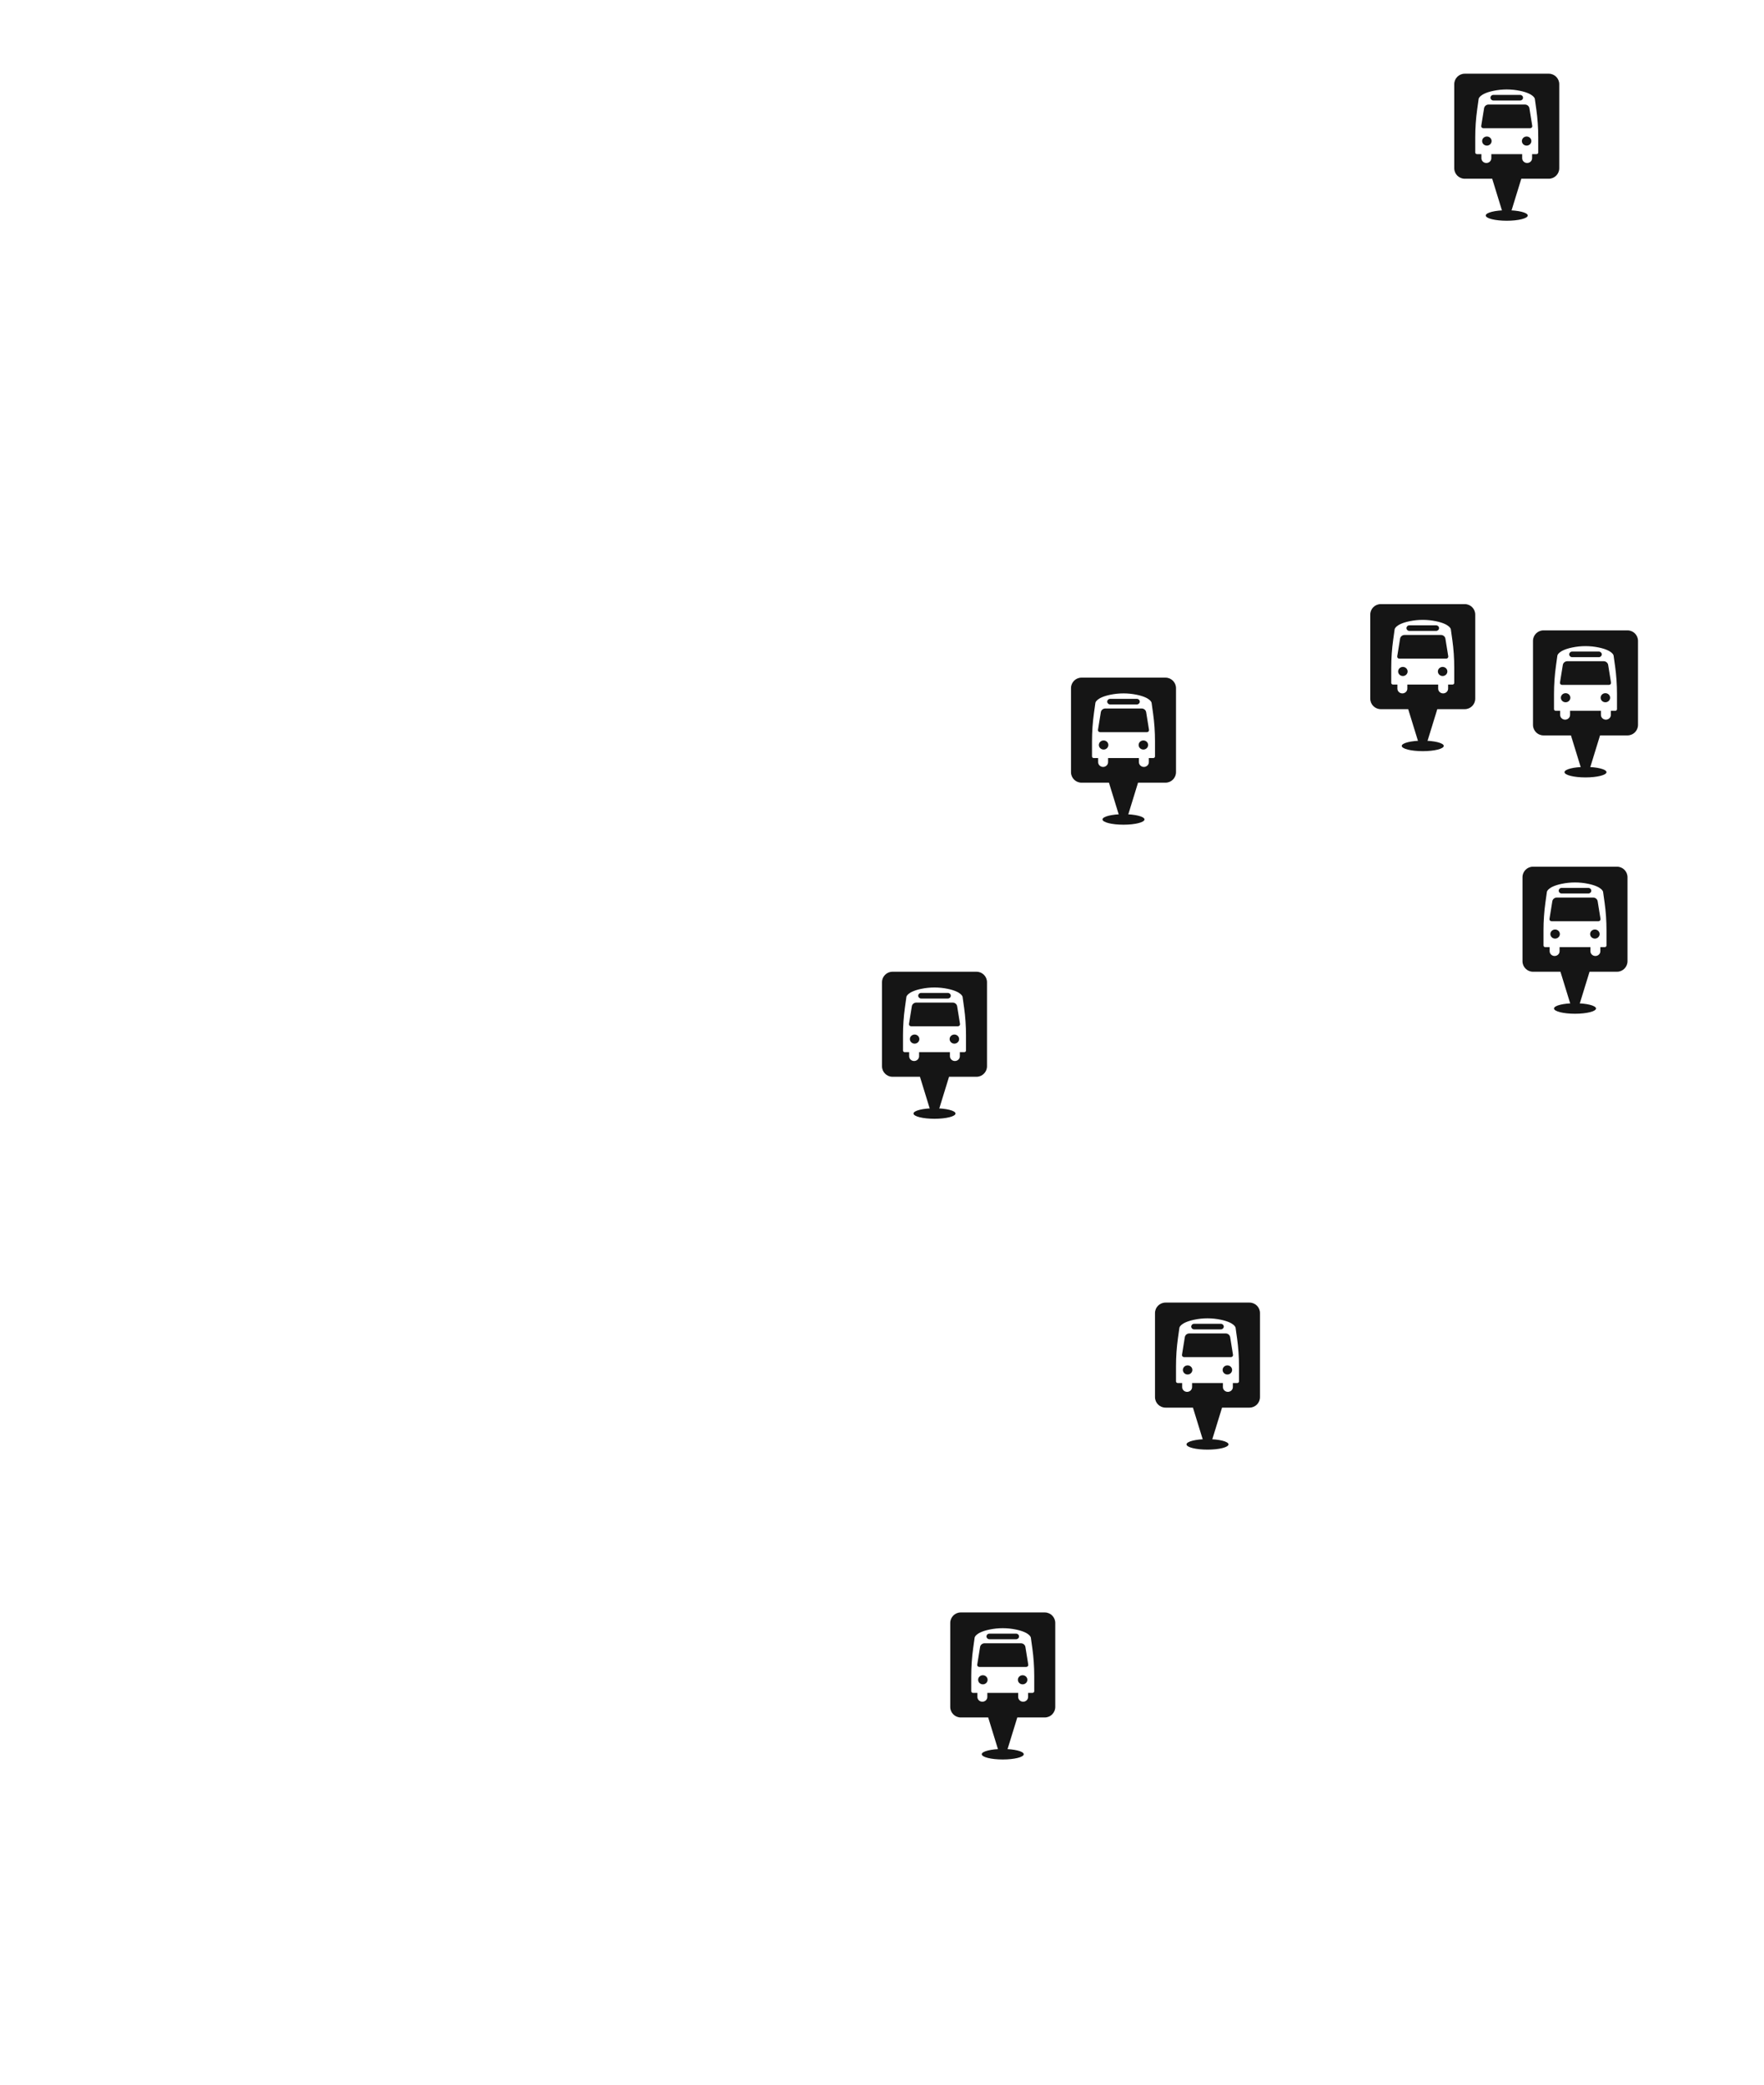 <svg width="336" height="397" viewBox="0 0 336 397" fill="none" xmlns="http://www.w3.org/2000/svg">
<g filter="url(#filter0_f_545_2026)">
<ellipse cx="230" cy="275.034" rx="4" ry="1" fill="#151515"/>
</g>
<path fill-rule="evenodd" clip-rule="evenodd" d="M222 248.034C220.895 248.034 220 248.93 220 250.034V266.034C220 267.139 220.895 268.034 222 268.034H227.228L229.044 273.93C229.334 274.871 230.666 274.871 230.955 273.93L232.771 268.034H238C239.105 268.034 240 267.139 240 266.034V250.034C240 248.93 239.105 248.034 238 248.034H222Z" fill="#151515"/>
<path d="M235.626 254.805L235.351 252.831C235.351 252.831 235.246 251.861 232.527 251.294C230.862 250.947 229.136 250.947 227.472 251.294C224.752 251.861 224.647 252.831 224.647 252.831L224.371 254.805C224.124 256.579 224 258.368 224 260.158V263.034C224 263.208 224.148 263.35 224.33 263.35H225.171V264.128C225.171 264.628 225.594 265.034 226.117 265.034C226.639 265.034 227.062 264.628 227.062 264.128V263.35H232.938V264.128C232.938 264.628 233.361 265.034 233.883 265.034C234.406 265.034 234.829 264.628 234.829 264.128V263.35H235.67C235.852 263.35 236 263.208 236 263.034V260.158C236 258.368 235.876 256.579 235.629 254.805H235.626ZM226.897 252.605C226.897 252.311 227.145 252.073 227.451 252.073H232.547C232.854 252.073 233.102 252.311 233.102 252.605C233.102 252.898 232.854 253.136 232.547 253.136H227.451C227.145 253.136 226.897 252.898 226.897 252.605ZM226.213 261.725C225.713 261.725 225.31 261.337 225.31 260.859C225.31 260.381 225.714 259.993 226.213 259.993C226.711 259.993 227.115 260.381 227.115 260.859C227.115 261.337 226.711 261.725 226.213 261.725ZM233.786 261.725C233.287 261.725 232.883 261.337 232.883 260.859C232.883 260.381 233.288 259.993 233.786 259.993C234.284 259.993 234.689 260.381 234.689 260.859C234.689 261.337 234.284 261.725 233.786 261.725ZM234.467 258.415H225.532C225.288 258.415 225.101 258.206 225.139 257.975L225.682 254.611C225.747 254.207 226.111 253.908 226.538 253.908H233.46C233.887 253.908 234.25 254.207 234.316 254.611L234.859 257.975C234.897 258.206 234.71 258.415 234.466 258.415H234.467Z" fill="white"/>
<g filter="url(#filter1_f_545_2026)">
<ellipse cx="191" cy="334.034" rx="4" ry="1" fill="#151515"/>
</g>
<path fill-rule="evenodd" clip-rule="evenodd" d="M183 307.034C181.895 307.034 181 307.93 181 309.034V325.034C181 326.139 181.895 327.034 183 327.034H188.228L190.044 332.93C190.334 333.871 191.666 333.871 191.955 332.93L193.771 327.034H199C200.105 327.034 201 326.139 201 325.034V309.034C201 307.93 200.105 307.034 199 307.034H183Z" fill="#151515"/>
<path d="M196.626 313.805L196.351 311.831C196.351 311.831 196.246 310.861 193.527 310.294C191.862 309.947 190.136 309.947 188.472 310.294C185.752 310.861 185.647 311.831 185.647 311.831L185.371 313.805C185.124 315.579 185 317.368 185 319.158V322.034C185 322.208 185.148 322.35 185.33 322.35H186.171V323.128C186.171 323.628 186.594 324.034 187.117 324.034C187.639 324.034 188.062 323.628 188.062 323.128V322.35H193.938V323.128C193.938 323.628 194.361 324.034 194.883 324.034C195.406 324.034 195.829 323.628 195.829 323.128V322.35H196.67C196.852 322.35 197 322.208 197 322.034V319.158C197 317.368 196.876 315.579 196.629 313.805H196.626ZM187.897 311.605C187.897 311.311 188.145 311.073 188.451 311.073H193.547C193.854 311.073 194.102 311.311 194.102 311.605C194.102 311.898 193.854 312.136 193.547 312.136H188.451C188.145 312.136 187.897 311.898 187.897 311.605ZM187.213 320.725C186.713 320.725 186.31 320.337 186.31 319.859C186.31 319.381 186.714 318.993 187.213 318.993C187.711 318.993 188.115 319.381 188.115 319.859C188.115 320.337 187.711 320.725 187.213 320.725ZM194.786 320.725C194.287 320.725 193.883 320.337 193.883 319.859C193.883 319.381 194.288 318.993 194.786 318.993C195.284 318.993 195.689 319.381 195.689 319.859C195.689 320.337 195.284 320.725 194.786 320.725ZM195.467 317.415H186.532C186.288 317.415 186.101 317.206 186.139 316.975L186.682 313.611C186.747 313.207 187.111 312.908 187.538 312.908H194.46C194.887 312.908 195.25 313.207 195.316 313.611L195.859 316.975C195.897 317.206 195.71 317.415 195.466 317.415H195.467Z" fill="white"/>
<g filter="url(#filter2_f_545_2026)">
<ellipse cx="178" cy="212.034" rx="4" ry="1" fill="#151515"/>
</g>
<path fill-rule="evenodd" clip-rule="evenodd" d="M170 185.034C168.895 185.034 168 185.93 168 187.034V203.034C168 204.139 168.895 205.034 170 205.034H175.228L177.044 210.93C177.334 211.871 178.666 211.871 178.955 210.93L180.771 205.034H186C187.105 205.034 188 204.139 188 203.034V187.034C188 185.93 187.105 185.034 186 185.034H170Z" fill="#151515"/>
<path d="M183.626 191.805L183.351 189.831C183.351 189.831 183.246 188.861 180.527 188.294C178.862 187.947 177.136 187.947 175.472 188.294C172.752 188.861 172.647 189.831 172.647 189.831L172.371 191.805C172.124 193.579 172 195.368 172 197.158V200.034C172 200.208 172.148 200.35 172.33 200.35H173.171V201.128C173.171 201.628 173.594 202.034 174.117 202.034C174.639 202.034 175.062 201.628 175.062 201.128V200.35H180.938V201.128C180.938 201.628 181.361 202.034 181.883 202.034C182.406 202.034 182.829 201.628 182.829 201.128V200.35H183.67C183.852 200.35 184 200.208 184 200.034V197.158C184 195.368 183.876 193.579 183.629 191.805H183.626ZM174.897 189.605C174.897 189.311 175.145 189.073 175.451 189.073H180.547C180.854 189.073 181.102 189.311 181.102 189.605C181.102 189.898 180.854 190.136 180.547 190.136H175.451C175.145 190.136 174.897 189.898 174.897 189.605ZM174.213 198.725C173.713 198.725 173.31 198.337 173.31 197.859C173.31 197.381 173.714 196.993 174.213 196.993C174.711 196.993 175.115 197.381 175.115 197.859C175.115 198.337 174.711 198.725 174.213 198.725ZM181.786 198.725C181.287 198.725 180.883 198.337 180.883 197.859C180.883 197.381 181.288 196.993 181.786 196.993C182.284 196.993 182.689 197.381 182.689 197.859C182.689 198.337 182.284 198.725 181.786 198.725ZM182.467 195.415H173.532C173.288 195.415 173.101 195.206 173.139 194.975L173.682 191.611C173.747 191.207 174.111 190.908 174.538 190.908H181.46C181.887 190.908 182.25 191.207 182.316 191.611L182.859 194.975C182.897 195.206 182.71 195.415 182.466 195.415H182.467Z" fill="white"/>
<g filter="url(#filter3_f_545_2026)">
<ellipse cx="214" cy="156.034" rx="4" ry="1" fill="#151515"/>
</g>
<path fill-rule="evenodd" clip-rule="evenodd" d="M206 129.034C204.895 129.034 204 129.93 204 131.034V147.034C204 148.139 204.895 149.034 206 149.034H211.228L213.044 154.93C213.334 155.871 214.666 155.871 214.955 154.93L216.771 149.034H222C223.105 149.034 224 148.139 224 147.034V131.034C224 129.93 223.105 129.034 222 129.034H206Z" fill="#151515"/>
<path d="M219.626 135.805L219.351 133.831C219.351 133.831 219.246 132.861 216.527 132.294C214.862 131.947 213.136 131.947 211.472 132.294C208.752 132.861 208.647 133.831 208.647 133.831L208.371 135.805C208.124 137.579 208 139.368 208 141.158V144.034C208 144.208 208.148 144.35 208.33 144.35H209.171V145.128C209.171 145.628 209.594 146.034 210.117 146.034C210.639 146.034 211.062 145.628 211.062 145.128V144.35H216.938V145.128C216.938 145.628 217.361 146.034 217.883 146.034C218.406 146.034 218.829 145.628 218.829 145.128V144.35H219.67C219.852 144.35 220 144.208 220 144.034V141.158C220 139.368 219.876 137.579 219.629 135.805H219.626ZM210.897 133.605C210.897 133.311 211.145 133.073 211.451 133.073H216.547C216.854 133.073 217.102 133.311 217.102 133.605C217.102 133.898 216.854 134.136 216.547 134.136H211.451C211.145 134.136 210.897 133.898 210.897 133.605ZM210.213 142.725C209.713 142.725 209.31 142.337 209.31 141.859C209.31 141.381 209.714 140.993 210.213 140.993C210.711 140.993 211.115 141.381 211.115 141.859C211.115 142.337 210.711 142.725 210.213 142.725ZM217.786 142.725C217.287 142.725 216.883 142.337 216.883 141.859C216.883 141.381 217.288 140.993 217.786 140.993C218.284 140.993 218.689 141.381 218.689 141.859C218.689 142.337 218.284 142.725 217.786 142.725ZM218.467 139.415H209.532C209.288 139.415 209.101 139.206 209.139 138.975L209.682 135.611C209.747 135.207 210.111 134.908 210.538 134.908H217.46C217.887 134.908 218.25 135.207 218.316 135.611L218.859 138.975C218.897 139.206 218.71 139.415 218.466 139.415H218.467Z" fill="white"/>
<g filter="url(#filter4_f_545_2026)">
<ellipse cx="300" cy="192.034" rx="4" ry="1" fill="#151515"/>
</g>
<path fill-rule="evenodd" clip-rule="evenodd" d="M292 165.034C290.895 165.034 290 165.93 290 167.034V183.034C290 184.139 290.895 185.034 292 185.034H297.228L299.044 190.93C299.334 191.871 300.666 191.871 300.955 190.93L302.771 185.034H308C309.105 185.034 310 184.139 310 183.034V167.034C310 165.93 309.105 165.034 308 165.034H292Z" fill="#151515"/>
<path d="M305.626 171.805L305.351 169.831C305.351 169.831 305.246 168.861 302.527 168.294C300.862 167.947 299.136 167.947 297.472 168.294C294.752 168.861 294.647 169.831 294.647 169.831L294.371 171.805C294.124 173.579 294 175.368 294 177.158V180.034C294 180.208 294.148 180.35 294.33 180.35H295.171V181.128C295.171 181.628 295.594 182.034 296.117 182.034C296.639 182.034 297.062 181.628 297.062 181.128V180.35H302.938V181.128C302.938 181.628 303.361 182.034 303.883 182.034C304.406 182.034 304.829 181.628 304.829 181.128V180.35H305.67C305.852 180.35 306 180.208 306 180.034V177.158C306 175.368 305.876 173.579 305.629 171.805H305.626ZM296.897 169.605C296.897 169.311 297.145 169.073 297.451 169.073H302.547C302.854 169.073 303.102 169.311 303.102 169.605C303.102 169.898 302.854 170.136 302.547 170.136H297.451C297.145 170.136 296.897 169.898 296.897 169.605ZM296.213 178.725C295.713 178.725 295.31 178.337 295.31 177.859C295.31 177.381 295.714 176.993 296.213 176.993C296.711 176.993 297.115 177.381 297.115 177.859C297.115 178.337 296.711 178.725 296.213 178.725ZM303.786 178.725C303.287 178.725 302.883 178.337 302.883 177.859C302.883 177.381 303.288 176.993 303.786 176.993C304.284 176.993 304.689 177.381 304.689 177.859C304.689 178.337 304.284 178.725 303.786 178.725ZM304.467 175.415H295.532C295.288 175.415 295.101 175.206 295.139 174.975L295.682 171.611C295.747 171.207 296.111 170.908 296.538 170.908H303.46C303.887 170.908 304.25 171.207 304.316 171.611L304.859 174.975C304.897 175.206 304.71 175.415 304.466 175.415H304.467Z" fill="white"/>
<g filter="url(#filter5_f_545_2026)">
<ellipse cx="302" cy="147.034" rx="4" ry="1" fill="#151515"/>
</g>
<path fill-rule="evenodd" clip-rule="evenodd" d="M294 120.034C292.895 120.034 292 120.93 292 122.034V138.034C292 139.139 292.895 140.034 294 140.034H299.228L301.044 145.93C301.334 146.871 302.666 146.871 302.955 145.93L304.771 140.034H310C311.105 140.034 312 139.139 312 138.034V122.034C312 120.93 311.105 120.034 310 120.034H294Z" fill="#151515"/>
<path d="M307.626 126.805L307.351 124.831C307.351 124.831 307.246 123.861 304.527 123.294C302.862 122.947 301.136 122.947 299.472 123.294C296.752 123.861 296.647 124.831 296.647 124.831L296.371 126.805C296.124 128.579 296 130.368 296 132.158V135.034C296 135.208 296.148 135.35 296.33 135.35H297.171V136.128C297.171 136.628 297.594 137.034 298.117 137.034C298.639 137.034 299.062 136.628 299.062 136.128V135.35H304.938V136.128C304.938 136.628 305.361 137.034 305.883 137.034C306.406 137.034 306.829 136.628 306.829 136.128V135.35H307.67C307.852 135.35 308 135.208 308 135.034V132.158C308 130.368 307.876 128.579 307.629 126.805H307.626ZM298.897 124.605C298.897 124.311 299.145 124.073 299.451 124.073H304.547C304.854 124.073 305.102 124.311 305.102 124.605C305.102 124.898 304.854 125.136 304.547 125.136H299.451C299.145 125.136 298.897 124.898 298.897 124.605ZM298.213 133.725C297.713 133.725 297.31 133.337 297.31 132.859C297.31 132.381 297.714 131.993 298.213 131.993C298.711 131.993 299.115 132.381 299.115 132.859C299.115 133.337 298.711 133.725 298.213 133.725ZM305.786 133.725C305.287 133.725 304.883 133.337 304.883 132.859C304.883 132.381 305.288 131.993 305.786 131.993C306.284 131.993 306.689 132.381 306.689 132.859C306.689 133.337 306.284 133.725 305.786 133.725ZM306.467 130.415H297.532C297.288 130.415 297.101 130.206 297.139 129.975L297.682 126.611C297.747 126.207 298.111 125.908 298.538 125.908H305.46C305.887 125.908 306.25 126.207 306.316 126.611L306.859 129.975C306.897 130.206 306.71 130.415 306.466 130.415H306.467Z" fill="white"/>
<g filter="url(#filter6_f_545_2026)">
<ellipse cx="271" cy="142.034" rx="4" ry="1" fill="#151515"/>
</g>
<path fill-rule="evenodd" clip-rule="evenodd" d="M263 115.034C261.895 115.034 261 115.93 261 117.034V133.034C261 134.139 261.895 135.034 263 135.034H268.228L270.044 140.93C270.334 141.871 271.666 141.871 271.955 140.93L273.771 135.034H279C280.105 135.034 281 134.139 281 133.034V117.034C281 115.93 280.105 115.034 279 115.034H263Z" fill="#151515"/>
<path d="M276.626 121.805L276.351 119.831C276.351 119.831 276.246 118.861 273.527 118.294C271.862 117.947 270.136 117.947 268.472 118.294C265.752 118.861 265.647 119.831 265.647 119.831L265.371 121.805C265.124 123.579 265 125.368 265 127.158V130.034C265 130.208 265.148 130.35 265.33 130.35H266.171V131.128C266.171 131.628 266.594 132.034 267.117 132.034C267.639 132.034 268.062 131.628 268.062 131.128V130.35H273.938V131.128C273.938 131.628 274.361 132.034 274.883 132.034C275.406 132.034 275.829 131.628 275.829 131.128V130.35H276.67C276.852 130.35 277 130.208 277 130.034V127.158C277 125.368 276.876 123.579 276.629 121.805H276.626ZM267.897 119.605C267.897 119.311 268.145 119.073 268.451 119.073H273.547C273.854 119.073 274.102 119.311 274.102 119.605C274.102 119.898 273.854 120.136 273.547 120.136H268.451C268.145 120.136 267.897 119.898 267.897 119.605ZM267.213 128.725C266.713 128.725 266.31 128.337 266.31 127.859C266.31 127.381 266.714 126.993 267.213 126.993C267.711 126.993 268.115 127.381 268.115 127.859C268.115 128.337 267.711 128.725 267.213 128.725ZM274.786 128.725C274.287 128.725 273.883 128.337 273.883 127.859C273.883 127.381 274.288 126.993 274.786 126.993C275.284 126.993 275.689 127.381 275.689 127.859C275.689 128.337 275.284 128.725 274.786 128.725ZM275.467 125.415H266.532C266.288 125.415 266.101 125.206 266.139 124.975L266.682 121.611C266.747 121.207 267.111 120.908 267.538 120.908H274.46C274.887 120.908 275.25 121.207 275.316 121.611L275.859 124.975C275.897 125.206 275.71 125.415 275.466 125.415H275.467Z" fill="white"/>
<g filter="url(#filter7_f_545_2026)">
<ellipse cx="287" cy="41.034" rx="4" ry="1" fill="#151515"/>
</g>
<path fill-rule="evenodd" clip-rule="evenodd" d="M279 14.034C277.895 14.034 277 14.93 277 16.034V32.034C277 33.139 277.895 34.034 279 34.034H284.228L286.044 39.93C286.334 40.871 287.666 40.871 287.955 39.93L289.771 34.034H295C296.105 34.034 297 33.139 297 32.034V16.034C297 14.93 296.105 14.034 295 14.034H279Z" fill="#151515"/>
<path d="M292.626 20.805L292.351 18.831C292.351 18.831 292.246 17.861 289.527 17.294C287.862 16.947 286.136 16.947 284.472 17.294C281.752 17.861 281.647 18.831 281.647 18.831L281.371 20.805C281.124 22.579 281 24.368 281 26.158V29.034C281 29.208 281.148 29.35 281.33 29.35H282.171V30.128C282.171 30.628 282.594 31.034 283.117 31.034C283.639 31.034 284.062 30.628 284.062 30.128V29.35H289.938V30.128C289.938 30.628 290.361 31.034 290.883 31.034C291.406 31.034 291.829 30.628 291.829 30.128V29.35H292.67C292.852 29.35 293 29.208 293 29.034V26.158C293 24.368 292.876 22.579 292.629 20.805H292.626ZM283.897 18.605C283.897 18.311 284.145 18.073 284.451 18.073H289.547C289.854 18.073 290.102 18.311 290.102 18.605C290.102 18.898 289.854 19.136 289.547 19.136H284.451C284.145 19.136 283.897 18.898 283.897 18.605ZM283.213 27.725C282.713 27.725 282.31 27.337 282.31 26.859C282.31 26.381 282.714 25.993 283.213 25.993C283.711 25.993 284.115 26.381 284.115 26.859C284.115 27.337 283.711 27.725 283.213 27.725ZM290.786 27.725C290.287 27.725 289.883 27.337 289.883 26.859C289.883 26.381 290.288 25.993 290.786 25.993C291.284 25.993 291.689 26.381 291.689 26.859C291.689 27.337 291.284 27.725 290.786 27.725ZM291.467 24.415H282.532C282.288 24.415 282.101 24.206 282.139 23.975L282.682 20.611C282.747 20.207 283.111 19.908 283.538 19.908H290.46C290.887 19.908 291.25 20.207 291.316 20.611L291.859 23.975C291.897 24.206 291.71 24.415 291.466 24.415H291.467Z" fill="white"/>
<defs>
<filter id="filter0_f_545_2026" x="222" y="270.034" width="16" height="10" filterUnits="userSpaceOnUse" color-interpolation-filters="sRGB">
<feFlood flood-opacity="0" result="BackgroundImageFix"/>
<feBlend mode="normal" in="SourceGraphic" in2="BackgroundImageFix" result="shape"/>
<feGaussianBlur stdDeviation="2" result="effect1_foregroundBlur_545_2026"/>
</filter>
<filter id="filter1_f_545_2026" x="183" y="329.034" width="16" height="10" filterUnits="userSpaceOnUse" color-interpolation-filters="sRGB">
<feFlood flood-opacity="0" result="BackgroundImageFix"/>
<feBlend mode="normal" in="SourceGraphic" in2="BackgroundImageFix" result="shape"/>
<feGaussianBlur stdDeviation="2" result="effect1_foregroundBlur_545_2026"/>
</filter>
<filter id="filter2_f_545_2026" x="170" y="207.034" width="16" height="10" filterUnits="userSpaceOnUse" color-interpolation-filters="sRGB">
<feFlood flood-opacity="0" result="BackgroundImageFix"/>
<feBlend mode="normal" in="SourceGraphic" in2="BackgroundImageFix" result="shape"/>
<feGaussianBlur stdDeviation="2" result="effect1_foregroundBlur_545_2026"/>
</filter>
<filter id="filter3_f_545_2026" x="206" y="151.034" width="16" height="10" filterUnits="userSpaceOnUse" color-interpolation-filters="sRGB">
<feFlood flood-opacity="0" result="BackgroundImageFix"/>
<feBlend mode="normal" in="SourceGraphic" in2="BackgroundImageFix" result="shape"/>
<feGaussianBlur stdDeviation="2" result="effect1_foregroundBlur_545_2026"/>
</filter>
<filter id="filter4_f_545_2026" x="292" y="187.034" width="16" height="10" filterUnits="userSpaceOnUse" color-interpolation-filters="sRGB">
<feFlood flood-opacity="0" result="BackgroundImageFix"/>
<feBlend mode="normal" in="SourceGraphic" in2="BackgroundImageFix" result="shape"/>
<feGaussianBlur stdDeviation="2" result="effect1_foregroundBlur_545_2026"/>
</filter>
<filter id="filter5_f_545_2026" x="294" y="142.034" width="16" height="10" filterUnits="userSpaceOnUse" color-interpolation-filters="sRGB">
<feFlood flood-opacity="0" result="BackgroundImageFix"/>
<feBlend mode="normal" in="SourceGraphic" in2="BackgroundImageFix" result="shape"/>
<feGaussianBlur stdDeviation="2" result="effect1_foregroundBlur_545_2026"/>
</filter>
<filter id="filter6_f_545_2026" x="263" y="137.034" width="16" height="10" filterUnits="userSpaceOnUse" color-interpolation-filters="sRGB">
<feFlood flood-opacity="0" result="BackgroundImageFix"/>
<feBlend mode="normal" in="SourceGraphic" in2="BackgroundImageFix" result="shape"/>
<feGaussianBlur stdDeviation="2" result="effect1_foregroundBlur_545_2026"/>
</filter>
<filter id="filter7_f_545_2026" x="279" y="36.034" width="16" height="10" filterUnits="userSpaceOnUse" color-interpolation-filters="sRGB">
<feFlood flood-opacity="0" result="BackgroundImageFix"/>
<feBlend mode="normal" in="SourceGraphic" in2="BackgroundImageFix" result="shape"/>
<feGaussianBlur stdDeviation="2" result="effect1_foregroundBlur_545_2026"/>
</filter>
</defs>
</svg>
